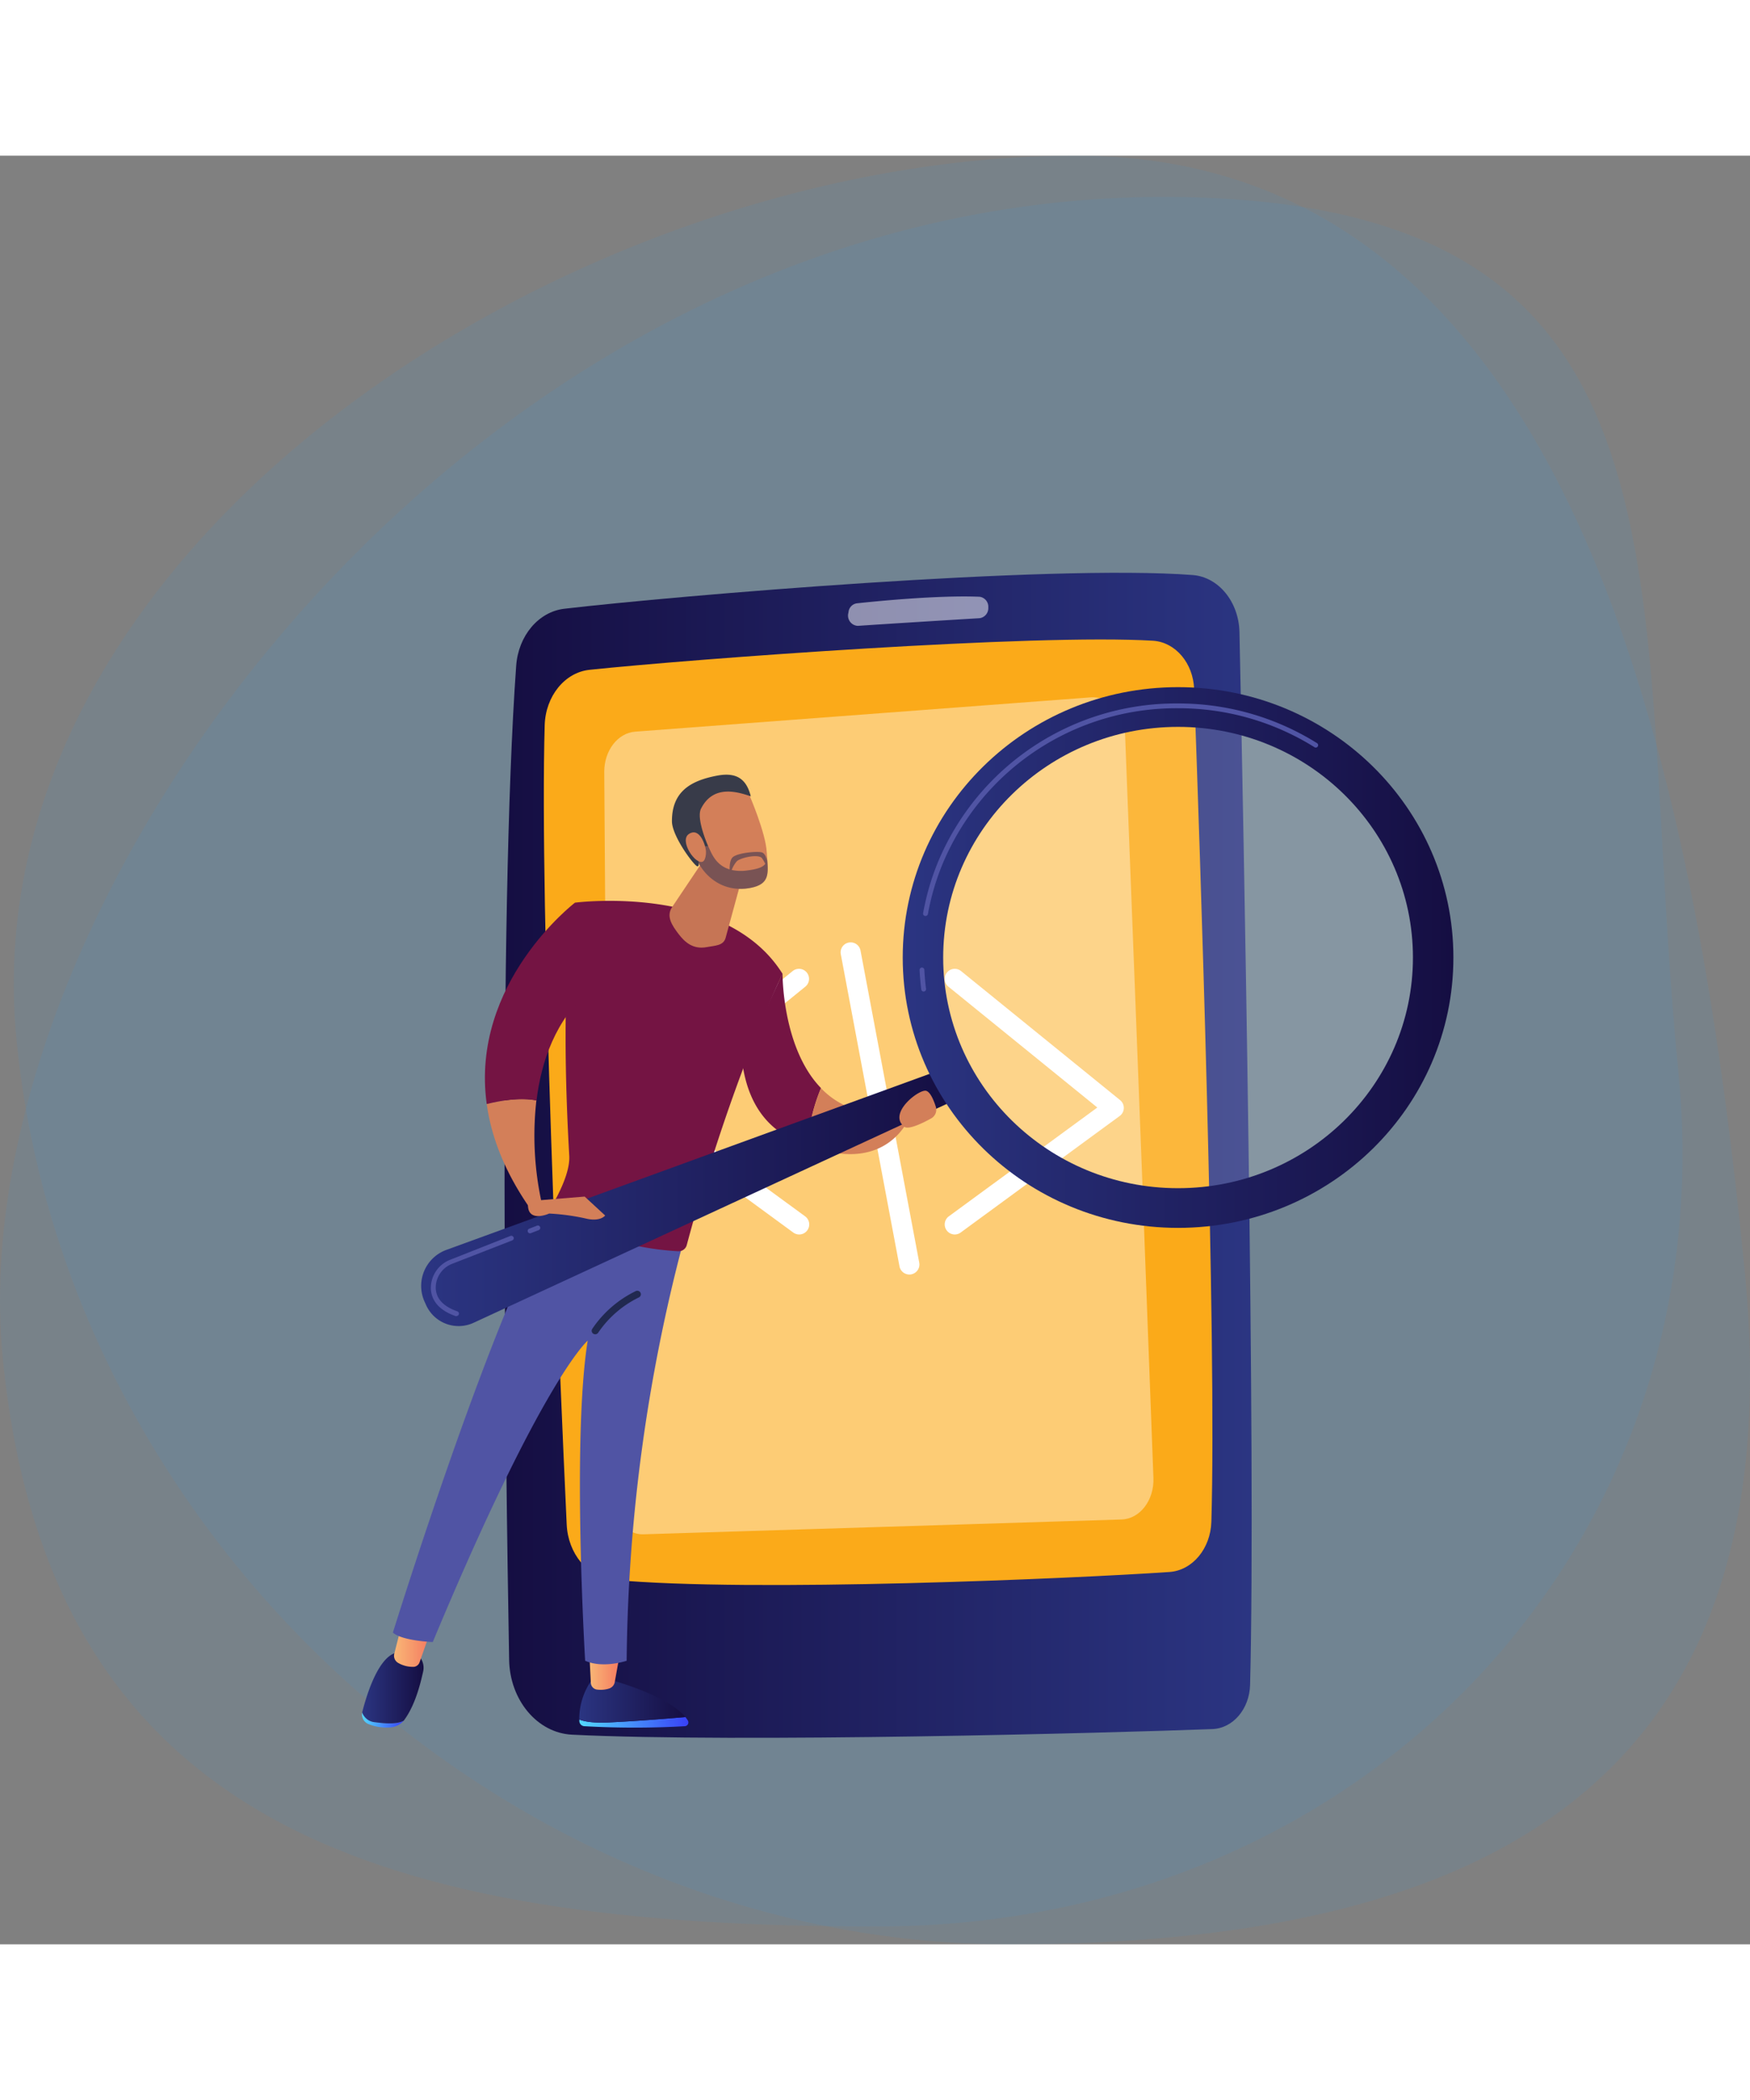<svg xmlns="http://www.w3.org/2000/svg" xmlns:xlink="http://www.w3.org/1999/xlink" width="500px" height="600px" viewBox="0 0 421.68 431"><rect x="0" y="0" width="421.68" height="431" fill="#808080" stroke="none"/><defs><linearGradient id="eb63e7f3-4a73-4413-8a8c-b758f471becd" x1="5035.85" y1="240.88" x2="5215.87" y2="240.88" gradientTransform="matrix(-1, 0, 0, 1, 5337.45, 0)" gradientUnits="userSpaceOnUse"><stop offset="0" stop-color="#2b3582"/><stop offset="1" stop-color="#150e42"/></linearGradient><linearGradient id="a7b5a2ae-f69a-411e-b0f0-88e44cdde88e" x1="5855.76" y1="377.51" x2="5882.05" y2="377.51" gradientTransform="translate(-5716.16)" gradientUnits="userSpaceOnUse"><stop offset="0" stop-color="#53d8ff"/><stop offset="1" stop-color="#3840f7"/></linearGradient><linearGradient id="a6d1003e-26f9-4bc0-abb9-c05a1494c8e4" x1="5855.76" y1="372.36" x2="5881.31" y2="372.36" gradientTransform="translate(-5716.16)" xlink:href="#eb63e7f3-4a73-4413-8a8c-b758f471becd"/><linearGradient id="e043cbcc-a73c-49ff-8791-902a8b5bd6ae" x1="5858.19" y1="365.17" x2="5865.6" y2="365.17" gradientTransform="translate(-5716.16)" gradientUnits="userSpaceOnUse"><stop offset="0" stop-color="#f9b776"/><stop offset="1" stop-color="#f47960"/></linearGradient><linearGradient id="b500a764-9201-45cc-a492-c40a6ed97ec6" x1="5803.36" y1="376.95" x2="5813.43" y2="376.95" xlink:href="#a7b5a2ae-f69a-411e-b0f0-88e44cdde88e"/><linearGradient id="b56036ff-c626-4c1d-ae63-342d1bbaa63c" x1="5803.43" y1="369.19" x2="5818.22" y2="369.19" gradientTransform="translate(-5716.16)" xlink:href="#eb63e7f3-4a73-4413-8a8c-b758f471becd"/><linearGradient id="a5e31aa9-3f0a-4689-af02-5af720dc6174" x1="5811.12" y1="359" x2="5819.97" y2="359" xlink:href="#e043cbcc-a73c-49ff-8791-902a8b5bd6ae"/><linearGradient id="fd46b087-7ba5-4e9b-acad-0fce0baec671" x1="5817.64" y1="250.82" x2="5947.55" y2="250.82" gradientTransform="translate(-5716.16)" xlink:href="#eb63e7f3-4a73-4413-8a8c-b758f471becd"/><linearGradient id="ef523628-9a60-452e-ad9c-3a316c33d5d6" x1="5933.68" y1="193.22" x2="6066.37" y2="193.22" gradientTransform="translate(-5716.16)" xlink:href="#eb63e7f3-4a73-4413-8a8c-b758f471becd"/></defs><title>Asset 5</title><g id="a57f9115-5c75-488a-9b80-a180984477c5" data-name="Layer 2"><g id="ab8a0911-0db9-45a6-94d6-c46349fdefbc" data-name="Layer 1"><path d="M420.36,268.29C432.23,388.53,363.34,431,243.15,431S15.9,333.53,4,213.29,139.11,0,259.3,0,408.5,148.06,420.36,268.29Z" style="fill:#3b9ddc;opacity:0.1"/><path d="M404.44,220.91C415.65,334.56,329.2,426.7,211.33,426.7S11.88,403.44.67,289.78,120.19.89,293.92,10.3C412.24,16.71,393.22,107.26,404.44,220.91Z" style="fill:#3b9ddc;opacity:0.1"/><path d="M298.66,114.82c.95,44.73,4,199,2.56,253.68-.16,5.8-4.13,10.45-9.08,10.63-24.49.94-114.26,3.32-154.31,1.35-8.34-.41-15-8.31-15.15-18.08-.83-46.95-2.67-179,1.7-239.48.52-7.25,5.38-13,11.57-13.74,26.67-3.12,116.82-10.75,151.43-8.13C293.62,101.53,298.51,107.51,298.66,114.82Z" style="fill:url(#eb63e7f3-4a73-4413-8a8c-b758f471becd)"/><path d="M287.74,128.54c1.31,36.11,5.47,156.21,4.15,200.62-.19,6.49-4.56,11.74-10.11,12.12-22.82,1.56-100.68,5-134.15,1.87-6-.56-10.76-6.27-11.08-13.33-1.7-36.83-6.57-148.66-5.3-192.58.2-7,4.84-12.72,10.8-13.35,24.69-2.59,107.43-8.76,135.87-7C283.26,117.28,287.51,122.29,287.74,128.54Z" style="fill:#fbaa19"/><path d="M238.14,108.87h0a2.44,2.44,0,0,1-2.08,2.58c-5.79.35-22.08,1.35-29.36,1.85a2.48,2.48,0,0,1-2.29-3.07l.05-.28a2.35,2.35,0,0,1,2-2.08c4.92-.53,19.77-2,29.61-1.58A2.43,2.43,0,0,1,238.14,108.87Z" style="fill:#fff;opacity:0.5"/><path d="M145.89,190.65l-.29-42.2c0-5.11,3.25-9.34,7.48-9.66l109.78-8.26c4.45-.34,8.05,3.8,8.25,9.17,0,0,4.94,127.38,4.94,128.93h0l1.88,50c.2,5.38-3.28,9.91-7.75,10L155,332.2c-4.46.13-8.14-4.85-8.18-10.22l-.53-79.16h0l-.36-52.17Z" style="fill:#fff;opacity:0.4"/><path d="M228.63,255.58l35.78-26.22-35.88-29.12a2.42,2.42,0,0,1,3.05-3.76l38.31,31.09a2.41,2.41,0,0,1-.09,3.83l-38.31,28.08a2.41,2.41,0,0,1-3.38-.52A2.41,2.41,0,0,1,228.63,255.58Z" style="fill:#fff"/><path d="M152.72,227.57,191,196.48a2.42,2.42,0,1,1,3.05,3.76l-35.87,29.12L194,255.58a2.41,2.41,0,0,1,.52,3.38,2.41,2.41,0,0,1-3.38.52L152.82,231.4a2.4,2.4,0,0,1-1-1.89A2.43,2.43,0,0,1,152.72,227.57Z" style="fill:#fff"/><path d="M204.53,189.61a2.41,2.41,0,0,1,2.82,1.93l14.15,75.19a2.42,2.42,0,0,1-1.93,2.83,2.17,2.17,0,0,1-.88,0,2.42,2.42,0,0,1-1.95-1.93l-14.14-75.2A2.4,2.4,0,0,1,204.53,189.61Z" style="fill:#fff"/><path d="M165.15,376.24c-4.51.39-12.32,1-18.48,1.29-3.71.17-5.84-.2-7.07-.69,0,.14,0,.27,0,.39a1.29,1.29,0,0,0,1.22,1.21,216,216,0,0,0,24.19,0,.91.91,0,0,0,.74-1.36A6.78,6.78,0,0,0,165.15,376.24Z" style="fill:url(#a7b5a2ae-f69a-411e-b0f0-88e44cdde88e)"/><path d="M146.67,377.53c6.16-.27,14-.9,18.48-1.29-4.43-5.43-18.48-9.09-18.48-9.09h-4a16.64,16.64,0,0,0-3.1,9.69C140.83,377.33,143,377.7,146.67,377.53Z" style="fill:url(#a6d1003e-26f9-4bc0-abb9-c05a1494c8e4)"/><path d="M142,360.67l.37,7.35a1.69,1.69,0,0,0,1.43,1.58,6.69,6.69,0,0,0,3-.25,2,2,0,0,0,1.33-1.53l1.28-7.15Z" style="fill:url(#e043cbcc-a73c-49ff-8791-902a8b5bd6ae)"/><path d="M90.48,377.48a3.57,3.57,0,0,1-3.21-2.37v0A2.54,2.54,0,0,0,89,378a11.08,11.08,0,0,0,4.73.74,4.7,4.7,0,0,0,3.55-1.64h0C95.8,377.85,93.74,377.93,90.48,377.48Z" style="fill:url(#b500a764-9201-45cc-a492-c40a6ed97ec6)"/><path d="M99.69,360.62H96.41c-5-.1-8.11,10.41-9.14,14.49a3.57,3.57,0,0,0,3.21,2.37c3.26.45,5.32.37,6.79-.36,2.7-3.55,4-8.74,4.67-11.77A4.13,4.13,0,0,0,99.69,360.62Z" style="fill:url(#b56036ff-c626-4c1d-ae63-342d1bbaa63c)"/><path d="M96.83,353.8,95,361a2,2,0,0,0,1,2.22,7,7,0,0,0,3.76.91,1.64,1.64,0,0,0,1.34-1.09l2.67-7.61Z" style="fill:url(#a5e31aa9-3f0a-4689-af02-5af720dc6174)"/><path d="M94.67,355.89c2.26,2,9.61,2.27,9.61,2.27,26.5-63.59,37.33-72.62,37.33-72.62-3.82,24-.61,77.13-.61,77.13,4.37,1.93,10,0,10,0A409,409,0,0,1,164.54,262.1c-17.91-.4-27.43-6.53-30.54-9C119.07,277.17,94.67,355.89,94.67,355.89Z" style="fill:#5054a4"/><path d="M138.54,180c-3.39,16.91-2.17,47.17-1.37,61,.22,3.88-2.49,9.26-4.68,12.93a1.14,1.14,0,0,0,.47,1.61c3.66,1.89,16.08,7.72,30.47,8.45a2,2,0,0,0,2.06-1.53c10.68-39.85,23.07-65.32,23.07-65.32C174.88,175.23,138.54,180,138.54,180Z" style="fill:#741443"/><path d="M143.42,284a.88.88,0,0,1-.44-.12.85.85,0,0,1-.28-1.17,26.68,26.68,0,0,1,10.5-9.12.87.87,0,0,1,1.14.4.85.85,0,0,1-.4,1.13,25.22,25.22,0,0,0-9.79,8.48A.85.85,0,0,1,143.42,284Z" style="fill:#212950"/><path d="M117.28,228.5c1.09,7.88,4.31,16.47,10.74,25.59l2.45-2a75.7,75.7,0,0,1-1.22-24.46C125.28,226.87,120.59,227.67,117.28,228.5Z" style="fill:#d37f59"/><path d="M142.33,200.84,138.54,180s-25.29,19.34-21.26,48.52c3.31-.83,8-1.63,12-.86C130.41,218.28,133.86,208.11,142.33,200.84Z" style="fill:#741443"/><path d="M188.56,197.09l-9.76,21c1.58,12.69,8.4,18.18,15.75,20.29a44.66,44.66,0,0,1,3.28-13.7C188.43,215,188.56,197.09,188.56,197.09Z" style="fill:#741443"/><path d="M197.83,224.71a44.66,44.66,0,0,0-3.28,13.7c19.62,7.61,24.81-7.15,24.81-7.15l-3.63-.64C207.54,231.48,201.83,228.84,197.83,224.71Z" style="fill:#d37f59"/><path d="M179.57,171.13l-4.72,17.33c-.53,1.94-2.52,1.86-4.5,2.24-3.44.67-5.44-1.33-6.8-3.1-1.63-2.13-3.09-4.31-1.6-6.53l9.8-14.61Z" style="fill:#c67555"/><path d="M228.35,219.66l-120.78,44a9.24,9.24,0,0,0-5.25,12.52l.36.8a8.6,8.6,0,0,0,11.44,4.25l117.27-54.25Z" style="fill:url(#fd46b087-7ba5-4e9b-acad-0fce0baec671)"/><ellipse cx="283.86" cy="193.22" rx="59.62" ry="58.55" style="fill:#fff;opacity:0.15"/><path d="M350.21,193.22c0,36-29.71,65.14-66.35,65.14s-66.34-29.16-66.34-65.14,29.7-65.15,66.34-65.15S350.21,157.24,350.21,193.22Zm-9.75,0c0-30.7-25.34-55.58-56.6-55.58s-56.59,24.88-56.59,55.58,25.34,55.58,56.59,55.58S340.46,223.91,340.46,193.22Z" style="fill:url(#ef523628-9a60-452e-ad9c-3a316c33d5d6)"/><path d="M222.57,201.42a.58.58,0,0,1-.58-.5c-.19-1.54-.33-3.11-.41-4.69a.59.59,0,0,1,.55-.6.59.59,0,0,1,.6.55c.08,1.54.21,3.09.41,4.59a.58.58,0,0,1-.5.64ZM223,183.2h-.1a.57.57,0,0,1-.47-.66A60.45,60.45,0,0,1,226,170.25h0A62.12,62.12,0,0,1,283.87,132a63,63,0,0,1,33.48,9.56.58.58,0,0,1,.18.8.57.57,0,0,1-.79.18,61.79,61.79,0,0,0-32.87-9.39,61,61,0,0,0-56.76,37.55h0a58.71,58.71,0,0,0-3.51,12A.58.58,0,0,1,223,183.2Z" style="fill:#5054a4"/><path d="M129.46,251.75l11.42-.93,4.94,4.56s-1.17,1.62-4.82.69a52.5,52.5,0,0,0-8.67-1.16s-5.05,2.28-5.11-2Z" style="fill:#d37f59"/><path d="M217.9,234c1,.77,4.37-.84,6.44-2a2.39,2.39,0,0,0,1.16-2.81c-.5-1.57-1.33-3.6-2.36-3.86C221.45,224.91,213.83,230.78,217.9,234Z" style="fill:#d37f59"/><path d="M110,279.63a.39.39,0,0,1-.18,0c-4.79-1.65-5.91-4.49-6-6.58a7.32,7.32,0,0,1,4.77-7.05L123,260.3a.59.59,0,0,1,.75.33.58.58,0,0,1-.33.75L109,267a6.17,6.17,0,0,0-4,5.93c.11,2.52,1.87,4.39,5.22,5.55a.58.58,0,0,1-.19,1.12Z" style="fill:#5054a4"/><path d="M127.72,259.67a.56.56,0,0,1-.53-.36.58.58,0,0,1,.32-.75l1.88-.73a.57.57,0,0,1,.75.33.58.58,0,0,1-.33.74l-1.88.73A.52.52,0,0,1,127.72,259.67Z" style="fill:#5054a4"/><path d="M180.59,154.12s3.9,9,4.16,13.67,1.27,7.75-4.16,8.7-10-1.76-12.51-6.45c0,0-3.89-7.22-3-10.18.48-1.65,2.7-6.4,6.84-7.49C175.15,151.51,180.59,154.12,180.59,154.12Z" style="fill:#d37f59"/><path d="M184.75,167.79a10.49,10.49,0,0,1,0,2.16c-.07-.82-.43-1.83-1.17-2.06-1.06-.32-5.73.06-7,1.14-.65.57-.78,1.91-.77,2.95-4-1.2-4.67-5.13-5.36-5.83-6.3-6.4-2.38,3.89-2.38,3.89,2.48,4.69,7.07,7.4,12.51,6.45S185,172.49,184.75,167.79Zm-4.67,4.44a10.69,10.69,0,0,1-3.77-.11,7.26,7.26,0,0,1,1.2-2.06c.77-.85,5.13-1.87,6.07-.81a9.17,9.17,0,0,1,.82,1.39C183.87,171.41,182.67,171.91,180.08,172.23Z" style="fill:#212950;opacity:0.5"/><path d="M169.94,166.37h.69s-2.93-6.59-1.72-9c3-6,9-4,12-3-1-4-3.27-5.87-8-5-6.71,1.24-11,4-11,11,0,3.67,5.54,11,6.17,10.88a.37.37,0,0,0,.28-.38l-.25-4.11a.36.36,0,0,1,.37-.39Z" style="fill:#383b49"/><path d="M170.11,167.53c-.14-1.44-1.49-5.72-4.06-4.12s1.69,7.81,3.4,6.63C170,169.67,170.17,168.18,170.11,167.53Z" style="fill:#d37f59"/></g></g></svg>